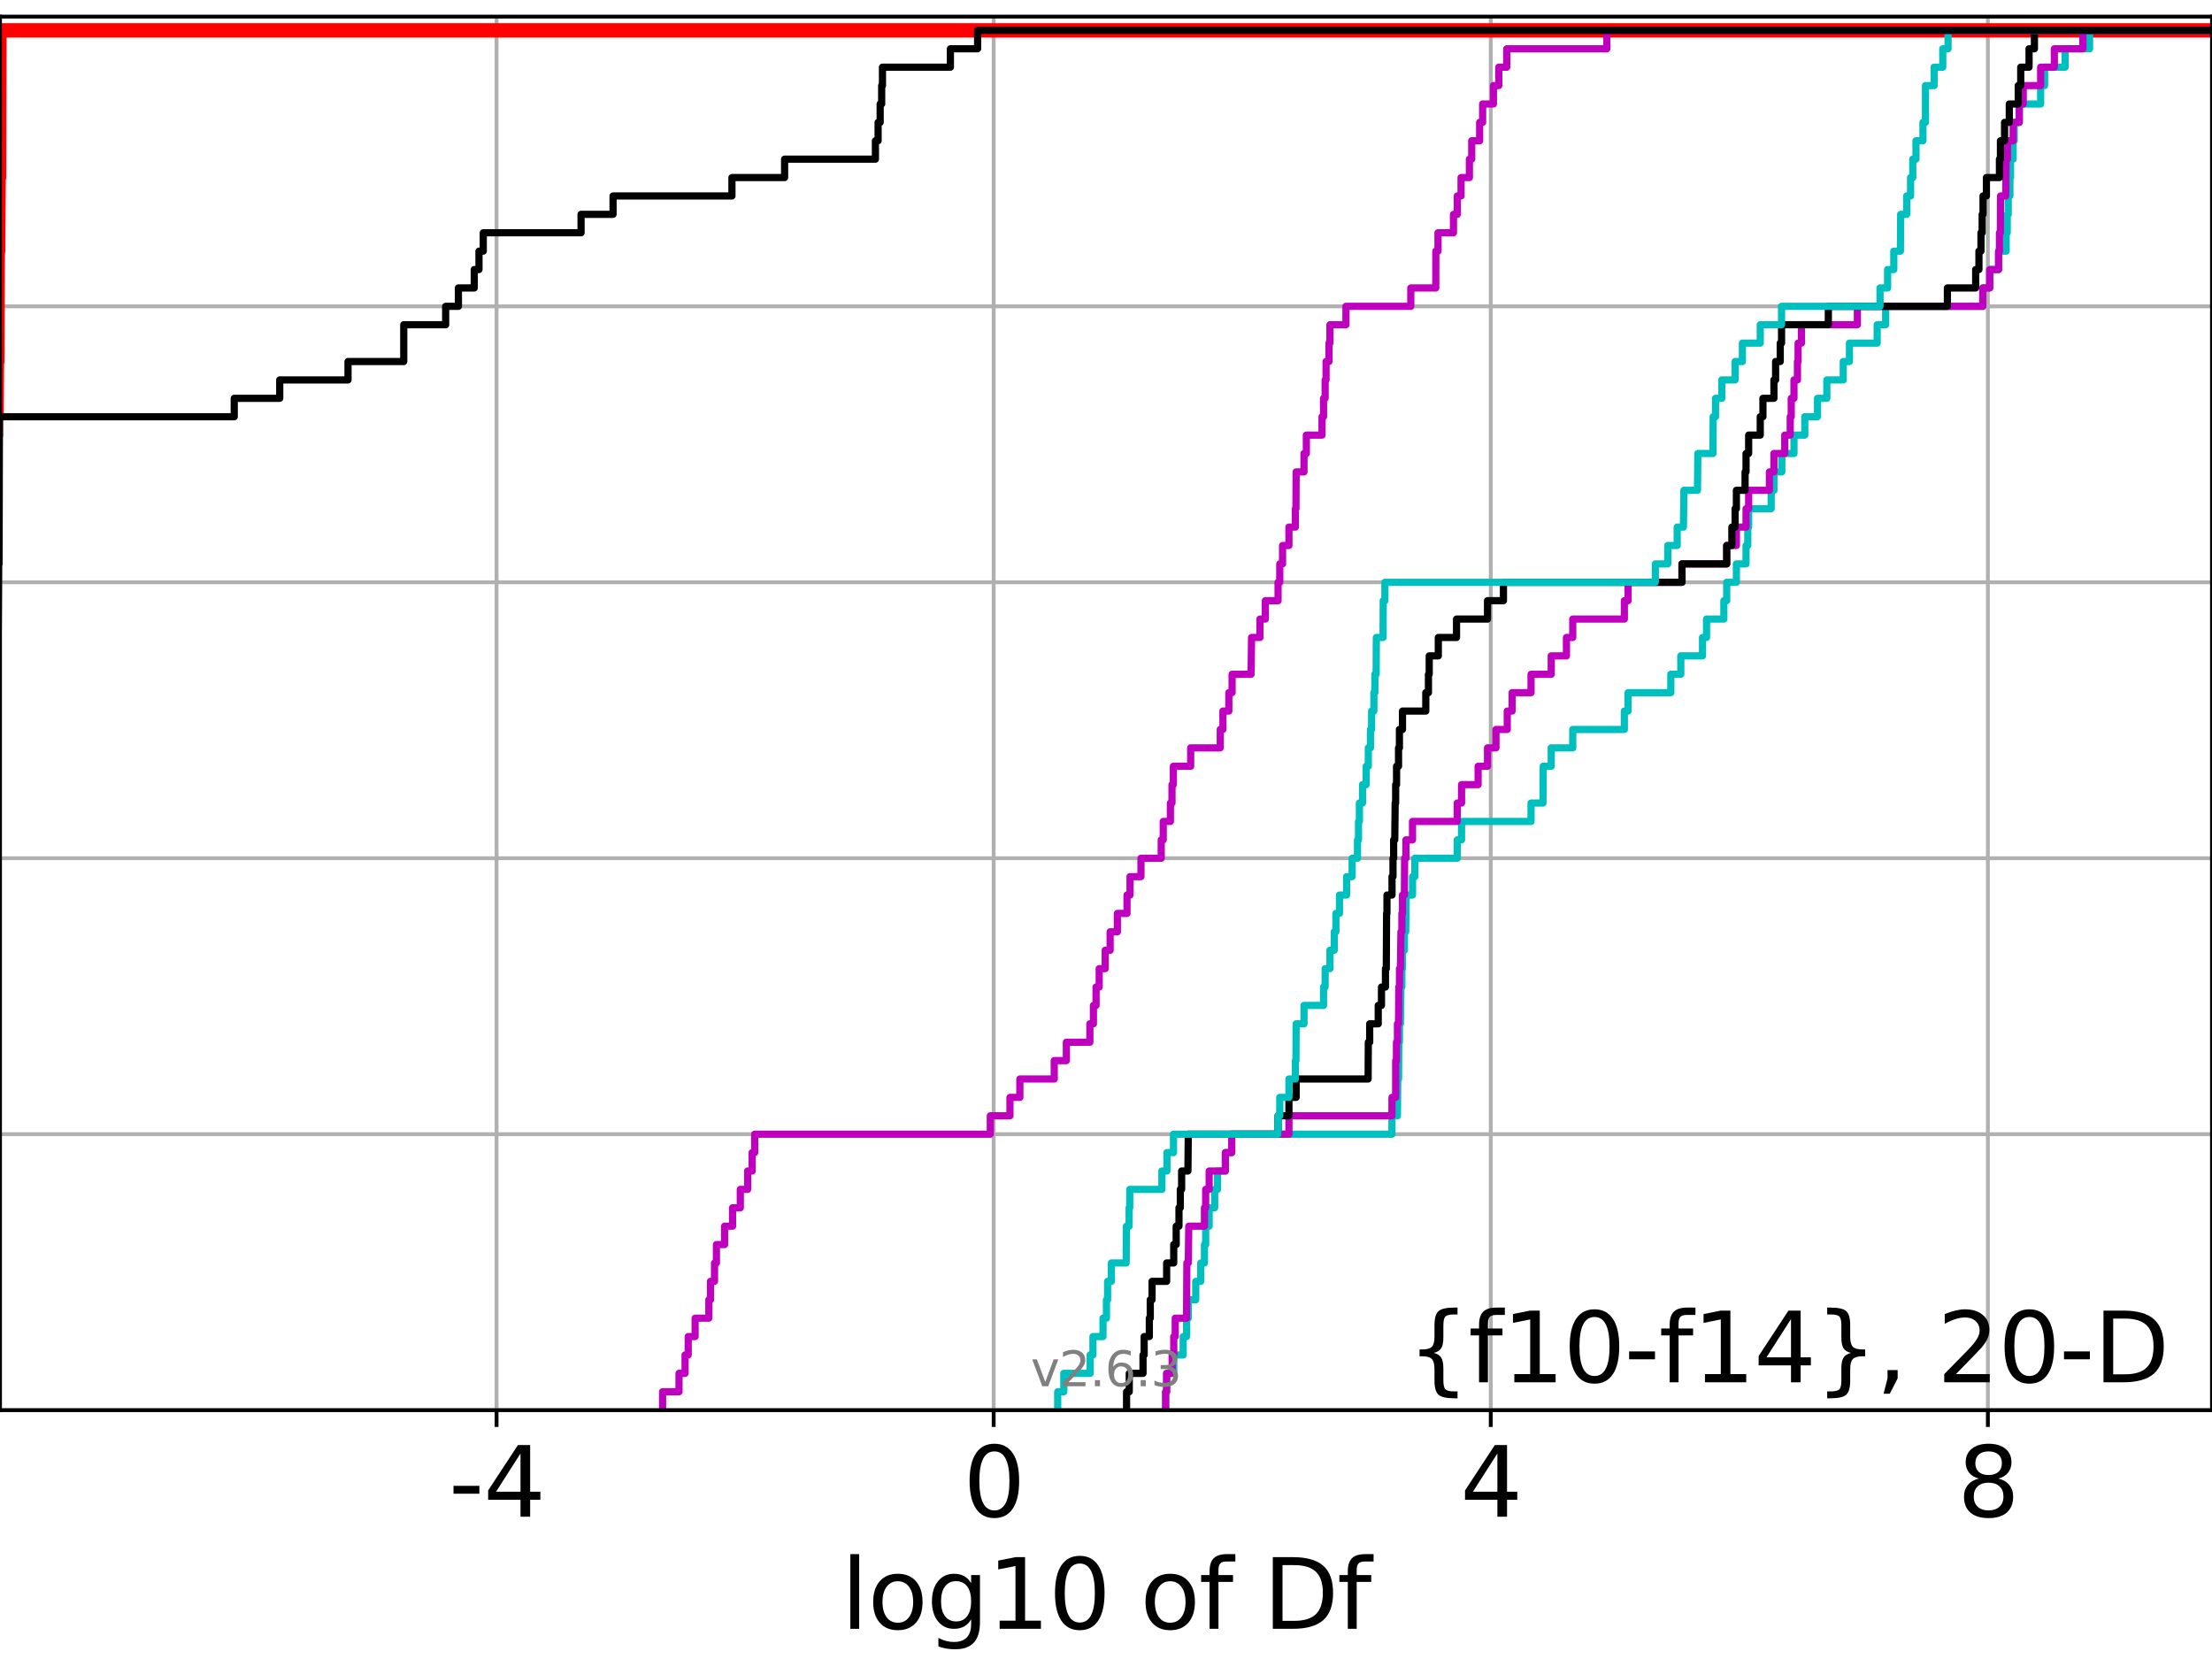 <?xml version="1.0" encoding="utf-8" standalone="no"?>
<!DOCTYPE svg PUBLIC "-//W3C//DTD SVG 1.1//EN"
  "http://www.w3.org/Graphics/SVG/1.1/DTD/svg11.dtd">
<svg xmlns:xlink="http://www.w3.org/1999/xlink" width="460.8pt" height="345.6pt" viewBox="0 0 460.8 345.6" xmlns="http://www.w3.org/2000/svg" version="1.1">
 <defs>
  <style type="text/css">*{stroke-linejoin: round; stroke-linecap: butt}</style>
 </defs>
 <g id="figure_1">
  <g id="patch_1">
   <path d="M 0 345.6 
L 460.8 345.6 
L 460.8 0 
L 0 0 
z
" style="fill: #ffffff"/>
  </g>
  <g id="axes_1">
   <g id="patch_2">
    <path d="M 0 293.76 
L 460.8 293.76 
L 460.8 3.456 
L 0 3.456 
z
" style="fill: #ffffff"/>
   </g>
   <g id="matplotlib.axis_1">
    <g id="xtick_1">
     <g id="line2d_1">
      <path d="M 103.444 293.76 
L 103.444 3.456 
" clip-path="url(#p65d591a3c6)" style="fill: none; stroke: #b0b0b0; stroke-width: 0.8; stroke-linecap: square"/>
     </g>
     <g id="line2d_2">
      <defs>
       <path id="ma66d1a9ad0" d="M 0 0 
L 0 3.5 
" style="stroke: #000000; stroke-width: 0.8"/>
      </defs>
      <g>
       <use xlink:href="#ma66d1a9ad0" x="103.444" y="293.76" style="stroke: #000000; stroke-width: 0.8"/>
      </g>
     </g>
     <g id="text_1">
      <!-- -4 -->
      <g transform="translate(93.473 315.957)scale(0.2 -0.2)">
       <defs>
        <path id="DejaVuSans-2d" d="M 313 2009 
L 1997 2009 
L 1997 1497 
L 313 1497 
L 313 2009 
z
" transform="scale(0.016)"/>
        <path id="DejaVuSans-34" d="M 2419 4116 
L 825 1625 
L 2419 1625 
L 2419 4116 
z
M 2253 4666 
L 3047 4666 
L 3047 1625 
L 3713 1625 
L 3713 1100 
L 3047 1100 
L 3047 0 
L 2419 0 
L 2419 1100 
L 313 1100 
L 313 1709 
L 2253 4666 
z
" transform="scale(0.016)"/>
       </defs>
       <use xlink:href="#DejaVuSans-2d"/>
       <use xlink:href="#DejaVuSans-34" x="36.084"/>
      </g>
     </g>
    </g>
    <g id="xtick_2">
     <g id="line2d_3">
      <path d="M 206.999 293.76 
L 206.999 3.456 
" clip-path="url(#p65d591a3c6)" style="fill: none; stroke: #b0b0b0; stroke-width: 0.8; stroke-linecap: square"/>
     </g>
     <g id="line2d_4">
      <g>
       <use xlink:href="#ma66d1a9ad0" x="206.999" y="293.76" style="stroke: #000000; stroke-width: 0.8"/>
      </g>
     </g>
     <g id="text_2">
      <!-- 0 -->
      <g transform="translate(200.637 315.957)scale(0.2 -0.2)">
       <defs>
        <path id="DejaVuSans-30" d="M 2034 4250 
Q 1547 4250 1301 3770 
Q 1056 3291 1056 2328 
Q 1056 1369 1301 889 
Q 1547 409 2034 409 
Q 2525 409 2770 889 
Q 3016 1369 3016 2328 
Q 3016 3291 2770 3770 
Q 2525 4250 2034 4250 
z
M 2034 4750 
Q 2819 4750 3233 4129 
Q 3647 3509 3647 2328 
Q 3647 1150 3233 529 
Q 2819 -91 2034 -91 
Q 1250 -91 836 529 
Q 422 1150 422 2328 
Q 422 3509 836 4129 
Q 1250 4750 2034 4750 
z
" transform="scale(0.016)"/>
       </defs>
       <use xlink:href="#DejaVuSans-30"/>
      </g>
     </g>
    </g>
    <g id="xtick_3">
     <g id="line2d_5">
      <path d="M 310.555 293.76 
L 310.555 3.456 
" clip-path="url(#p65d591a3c6)" style="fill: none; stroke: #b0b0b0; stroke-width: 0.8; stroke-linecap: square"/>
     </g>
     <g id="line2d_6">
      <g>
       <use xlink:href="#ma66d1a9ad0" x="310.555" y="293.76" style="stroke: #000000; stroke-width: 0.8"/>
      </g>
     </g>
     <g id="text_3">
      <!-- 4 -->
      <g transform="translate(304.193 315.957)scale(0.2 -0.2)">
       <use xlink:href="#DejaVuSans-34"/>
      </g>
     </g>
    </g>
    <g id="xtick_4">
     <g id="line2d_7">
      <path d="M 414.111 293.76 
L 414.111 3.456 
" clip-path="url(#p65d591a3c6)" style="fill: none; stroke: #b0b0b0; stroke-width: 0.8; stroke-linecap: square"/>
     </g>
     <g id="line2d_8">
      <g>
       <use xlink:href="#ma66d1a9ad0" x="414.111" y="293.76" style="stroke: #000000; stroke-width: 0.8"/>
      </g>
     </g>
     <g id="text_4">
      <!-- 8 -->
      <g transform="translate(407.748 315.957)scale(0.2 -0.2)">
       <defs>
        <path id="DejaVuSans-38" d="M 2034 2216 
Q 1584 2216 1326 1975 
Q 1069 1734 1069 1313 
Q 1069 891 1326 650 
Q 1584 409 2034 409 
Q 2484 409 2743 651 
Q 3003 894 3003 1313 
Q 3003 1734 2745 1975 
Q 2488 2216 2034 2216 
z
M 1403 2484 
Q 997 2584 770 2862 
Q 544 3141 544 3541 
Q 544 4100 942 4425 
Q 1341 4750 2034 4750 
Q 2731 4750 3128 4425 
Q 3525 4100 3525 3541 
Q 3525 3141 3298 2862 
Q 3072 2584 2669 2484 
Q 3125 2378 3379 2068 
Q 3634 1759 3634 1313 
Q 3634 634 3220 271 
Q 2806 -91 2034 -91 
Q 1263 -91 848 271 
Q 434 634 434 1313 
Q 434 1759 690 2068 
Q 947 2378 1403 2484 
z
M 1172 3481 
Q 1172 3119 1398 2916 
Q 1625 2713 2034 2713 
Q 2441 2713 2670 2916 
Q 2900 3119 2900 3481 
Q 2900 3844 2670 4047 
Q 2441 4250 2034 4250 
Q 1625 4250 1398 4047 
Q 1172 3844 1172 3481 
z
" transform="scale(0.016)"/>
       </defs>
       <use xlink:href="#DejaVuSans-38"/>
      </g>
     </g>
    </g>
    <g id="text_5">
     <!-- log10 of Df -->
     <g transform="translate(175.214 339.313)scale(0.2 -0.2)">
      <defs>
       <path id="DejaVuSans-6c" d="M 603 4863 
L 1178 4863 
L 1178 0 
L 603 0 
L 603 4863 
z
" transform="scale(0.016)"/>
       <path id="DejaVuSans-6f" d="M 1959 3097 
Q 1497 3097 1228 2736 
Q 959 2375 959 1747 
Q 959 1119 1226 758 
Q 1494 397 1959 397 
Q 2419 397 2687 759 
Q 2956 1122 2956 1747 
Q 2956 2369 2687 2733 
Q 2419 3097 1959 3097 
z
M 1959 3584 
Q 2709 3584 3137 3096 
Q 3566 2609 3566 1747 
Q 3566 888 3137 398 
Q 2709 -91 1959 -91 
Q 1206 -91 779 398 
Q 353 888 353 1747 
Q 353 2609 779 3096 
Q 1206 3584 1959 3584 
z
" transform="scale(0.016)"/>
       <path id="DejaVuSans-67" d="M 2906 1791 
Q 2906 2416 2648 2759 
Q 2391 3103 1925 3103 
Q 1463 3103 1205 2759 
Q 947 2416 947 1791 
Q 947 1169 1205 825 
Q 1463 481 1925 481 
Q 2391 481 2648 825 
Q 2906 1169 2906 1791 
z
M 3481 434 
Q 3481 -459 3084 -895 
Q 2688 -1331 1869 -1331 
Q 1566 -1331 1297 -1286 
Q 1028 -1241 775 -1147 
L 775 -588 
Q 1028 -725 1275 -790 
Q 1522 -856 1778 -856 
Q 2344 -856 2625 -561 
Q 2906 -266 2906 331 
L 2906 616 
Q 2728 306 2450 153 
Q 2172 0 1784 0 
Q 1141 0 747 490 
Q 353 981 353 1791 
Q 353 2603 747 3093 
Q 1141 3584 1784 3584 
Q 2172 3584 2450 3431 
Q 2728 3278 2906 2969 
L 2906 3500 
L 3481 3500 
L 3481 434 
z
" transform="scale(0.016)"/>
       <path id="DejaVuSans-31" d="M 794 531 
L 1825 531 
L 1825 4091 
L 703 3866 
L 703 4441 
L 1819 4666 
L 2450 4666 
L 2450 531 
L 3481 531 
L 3481 0 
L 794 0 
L 794 531 
z
" transform="scale(0.016)"/>
       <path id="DejaVuSans-20" transform="scale(0.016)"/>
       <path id="DejaVuSans-66" d="M 2375 4863 
L 2375 4384 
L 1825 4384 
Q 1516 4384 1395 4259 
Q 1275 4134 1275 3809 
L 1275 3500 
L 2222 3500 
L 2222 3053 
L 1275 3053 
L 1275 0 
L 697 0 
L 697 3053 
L 147 3053 
L 147 3500 
L 697 3500 
L 697 3744 
Q 697 4328 969 4595 
Q 1241 4863 1831 4863 
L 2375 4863 
z
" transform="scale(0.016)"/>
       <path id="DejaVuSans-44" d="M 1259 4147 
L 1259 519 
L 2022 519 
Q 2988 519 3436 956 
Q 3884 1394 3884 2338 
Q 3884 3275 3436 3711 
Q 2988 4147 2022 4147 
L 1259 4147 
z
M 628 4666 
L 1925 4666 
Q 3281 4666 3915 4102 
Q 4550 3538 4550 2338 
Q 4550 1131 3912 565 
Q 3275 0 1925 0 
L 628 0 
L 628 4666 
z
" transform="scale(0.016)"/>
      </defs>
      <use xlink:href="#DejaVuSans-6c"/>
      <use xlink:href="#DejaVuSans-6f" x="27.783"/>
      <use xlink:href="#DejaVuSans-67" x="88.965"/>
      <use xlink:href="#DejaVuSans-31" x="152.441"/>
      <use xlink:href="#DejaVuSans-30" x="216.064"/>
      <use xlink:href="#DejaVuSans-20" x="279.688"/>
      <use xlink:href="#DejaVuSans-6f" x="311.475"/>
      <use xlink:href="#DejaVuSans-66" x="372.656"/>
      <use xlink:href="#DejaVuSans-20" x="407.861"/>
      <use xlink:href="#DejaVuSans-44" x="439.648"/>
      <use xlink:href="#DejaVuSans-66" x="516.65"/>
     </g>
    </g>
   </g>
   <g id="matplotlib.axis_2">
    <g id="ytick_1">
     <g id="line2d_9">
      <path d="M 0 293.76 
L 460.8 293.76 
" clip-path="url(#p65d591a3c6)" style="fill: none; stroke: #b0b0b0; stroke-width: 0.8; stroke-linecap: square"/>
     </g>
     <g id="line2d_10">
      <defs>
       <path id="mbe52bddb3d" d="M 0 0 
L -3.5 0 
" style="stroke: #000000; stroke-width: 0.8"/>
      </defs>
      <g>
       <use xlink:href="#mbe52bddb3d" x="0" y="293.76" style="stroke: #000000; stroke-width: 0.8"/>
      </g>
     </g>
    </g>
    <g id="ytick_2">
     <g id="line2d_11">
      <path d="M 0 236.274 
L 460.8 236.274 
" clip-path="url(#p65d591a3c6)" style="fill: none; stroke: #b0b0b0; stroke-width: 0.8; stroke-linecap: square"/>
     </g>
     <g id="line2d_12">
      <g>
       <use xlink:href="#mbe52bddb3d" x="0" y="236.274" style="stroke: #000000; stroke-width: 0.8"/>
      </g>
     </g>
    </g>
    <g id="ytick_3">
     <g id="line2d_13">
      <path d="M 0 178.788 
L 460.8 178.788 
" clip-path="url(#p65d591a3c6)" style="fill: none; stroke: #b0b0b0; stroke-width: 0.8; stroke-linecap: square"/>
     </g>
     <g id="line2d_14">
      <g>
       <use xlink:href="#mbe52bddb3d" x="0" y="178.788" style="stroke: #000000; stroke-width: 0.8"/>
      </g>
     </g>
    </g>
    <g id="ytick_4">
     <g id="line2d_15">
      <path d="M 0 121.302 
L 460.8 121.302 
" clip-path="url(#p65d591a3c6)" style="fill: none; stroke: #b0b0b0; stroke-width: 0.8; stroke-linecap: square"/>
     </g>
     <g id="line2d_16">
      <g>
       <use xlink:href="#mbe52bddb3d" x="0" y="121.302" style="stroke: #000000; stroke-width: 0.8"/>
      </g>
     </g>
    </g>
    <g id="ytick_5">
     <g id="line2d_17">
      <path d="M 0 63.816 
L 460.8 63.816 
" clip-path="url(#p65d591a3c6)" style="fill: none; stroke: #b0b0b0; stroke-width: 0.8; stroke-linecap: square"/>
     </g>
     <g id="line2d_18">
      <g>
       <use xlink:href="#mbe52bddb3d" x="0" y="63.816" style="stroke: #000000; stroke-width: 0.8"/>
      </g>
     </g>
    </g>
    <g id="ytick_6">
     <g id="line2d_19">
      <path d="M 0 6.33 
L 460.8 6.33 
" clip-path="url(#p65d591a3c6)" style="fill: none; stroke: #b0b0b0; stroke-width: 0.8; stroke-linecap: square"/>
     </g>
     <g id="line2d_20">
      <g>
       <use xlink:href="#mbe52bddb3d" x="0" y="6.33" style="stroke: #000000; stroke-width: 0.8"/>
      </g>
     </g>
    </g>
   </g>
   <g id="line2d_21">
    <path d="M -1 94.475 
L -0.983 94.475 
L -0.983 90.643 
L -0.855 90.643 
L -0.855 86.811 
L -0.717 86.811 
L -0.649 75.313 
L -0.556 75.313 
L -0.465 52.319 
L -0.384 52.319 
L -0.29 36.989 
L -0.197 36.989 
L -0.124 6.33 
L -0.124 6.33 
L 460.8 6.33 
L 460.8 6.33 
" clip-path="url(#p65d591a3c6)" style="fill: none; stroke: #ff0000; stroke-width: 3; stroke-linecap: square"/>
   </g>
   <g id="line2d_22">
    <path d="M 242.829 293.76 
L 242.829 289.928 
L 243.034 289.928 
L 243.034 286.095 
L 244.514 286.095 
L 244.514 282.263 
L 246.478 282.263 
L 246.478 278.43 
L 247.193 278.43 
L 247.193 274.598 
L 247.539 274.598 
L 247.539 270.766 
L 249.098 270.766 
L 249.098 266.933 
L 250.136 266.933 
L 250.136 263.101 
L 250.909 263.101 
L 250.909 259.268 
L 251.163 259.268 
L 251.163 255.436 
L 251.889 255.436 
L 251.889 251.604 
L 253.038 251.604 
L 253.038 247.771 
L 253.625 247.771 
L 253.625 243.939 
L 255.267 243.939 
L 255.267 240.106 
L 256.591 240.106 
L 256.591 236.274 
L 289.969 236.274 
L 289.969 232.442 
L 291.111 232.442 
L 291.18 224.777 
L 291.341 224.777 
L 291.396 217.112 
L 291.537 217.112 
L 291.537 213.28 
L 291.738 213.28 
L 291.84 205.615 
L 292.037 205.615 
L 292.037 201.782 
L 292.165 201.782 
L 292.165 197.95 
L 292.564 197.95 
L 292.564 194.118 
L 292.836 194.118 
L 292.931 186.453 
L 294.258 186.453 
L 294.258 182.621 
L 294.74 182.621 
L 294.74 178.788 
L 303.565 178.788 
L 303.565 174.956 
L 304.467 174.956 
L 304.467 171.123 
L 318.946 171.123 
L 318.946 167.291 
L 321.429 167.291 
L 321.485 159.626 
L 323.148 159.626 
L 323.148 155.794 
L 327.633 155.794 
L 327.633 151.961 
L 338.383 151.961 
L 338.383 148.129 
L 339.16 148.129 
L 339.16 144.297 
L 348.067 144.297 
L 348.067 140.464 
L 350.143 140.464 
L 350.143 136.632 
L 354.663 136.632 
L 354.663 132.799 
L 355.503 132.799 
L 355.503 128.967 
L 359.108 128.967 
L 359.108 125.135 
L 359.707 125.135 
L 359.707 121.302 
L 361.722 121.302 
L 361.722 117.47 
L 363.732 117.47 
L 363.732 113.637 
L 364.097 113.637 
L 364.097 109.805 
L 364.275 109.805 
L 364.275 105.973 
L 368.967 105.973 
L 368.967 102.14 
L 369.542 102.14 
L 369.542 98.308 
L 371.189 98.308 
L 371.189 94.475 
L 373.717 94.475 
L 373.717 90.643 
L 375.97 90.643 
L 375.97 86.811 
L 378.62 86.811 
L 378.62 82.978 
L 380.565 82.978 
L 380.565 79.146 
L 383.982 79.146 
L 383.982 75.313 
L 385.274 75.313 
L 385.274 71.481 
L 391.049 71.481 
L 391.049 67.649 
L 392.819 67.649 
L 392.819 63.816 
L 413.054 63.816 
L 413.054 59.984 
L 414.498 59.984 
L 414.498 56.151 
L 416.346 56.151 
L 416.346 52.319 
L 417.919 52.319 
L 417.919 48.487 
L 418.146 48.487 
L 418.146 44.654 
L 418.347 44.654 
L 418.347 40.822 
L 418.697 40.822 
L 418.697 36.989 
L 418.837 36.989 
L 418.837 33.157 
L 419.369 33.157 
L 419.369 29.325 
L 419.598 29.325 
L 419.598 25.492 
L 420.657 25.492 
L 420.657 21.66 
L 425.106 21.66 
L 425.106 17.827 
L 425.922 17.827 
L 425.922 13.995 
L 430.192 13.995 
L 430.192 10.163 
L 435.294 10.163 
L 435.294 6.33 
L 435.294 6.33 
L 460.8 6.33 
L 460.8 6.33 
" clip-path="url(#p65d591a3c6)" style="fill: none; stroke: #00bfbf; stroke-width: 1.5; stroke-linecap: square"/>
   </g>
   <g id="line2d_23">
    <path d="M 242.829 293.76 
L 242.829 289.928 
L 243.034 289.928 
L 243.034 286.095 
L 244.179 286.095 
L 244.179 282.263 
L 244.514 282.263 
L 244.514 278.43 
L 244.822 278.43 
L 244.822 274.598 
L 247.172 274.598 
L 247.246 263.101 
L 247.539 263.101 
L 247.645 255.436 
L 250.909 255.436 
L 250.909 251.604 
L 251.163 251.604 
L 251.163 247.771 
L 251.889 247.771 
L 251.889 243.939 
L 255.267 243.939 
L 255.267 240.106 
L 256.591 240.106 
L 256.591 236.274 
L 268.509 236.274 
L 268.509 232.442 
L 289.969 232.442 
L 289.969 228.609 
L 290.74 228.609 
L 290.748 220.944 
L 290.907 220.944 
L 290.907 217.112 
L 291.111 217.112 
L 291.111 213.28 
L 291.341 213.28 
L 291.396 205.615 
L 291.537 205.615 
L 291.537 201.782 
L 291.738 201.782 
L 291.84 194.118 
L 292.037 194.118 
L 292.037 190.285 
L 292.165 190.285 
L 292.165 186.453 
L 292.564 186.453 
L 292.605 178.788 
L 292.88 178.788 
L 292.88 174.956 
L 294.253 174.956 
L 294.253 171.123 
L 303.565 171.123 
L 303.565 167.291 
L 304.467 167.291 
L 304.467 163.459 
L 307.918 163.459 
L 307.918 159.626 
L 309.877 159.626 
L 309.877 155.794 
L 311.639 155.794 
L 311.639 151.961 
L 313.987 151.961 
L 313.987 148.129 
L 315.003 148.129 
L 315.003 144.297 
L 318.946 144.297 
L 318.946 140.464 
L 323.148 140.464 
L 323.148 136.632 
L 326.32 136.632 
L 326.32 132.799 
L 327.633 132.799 
L 327.633 128.967 
L 338.383 128.967 
L 338.383 125.135 
L 339.16 125.135 
L 339.16 121.302 
L 350.388 121.302 
L 350.388 117.47 
L 359.707 117.47 
L 359.707 113.637 
L 361.722 113.637 
L 361.722 109.805 
L 363.732 109.805 
L 363.732 105.973 
L 364.275 105.973 
L 364.275 102.14 
L 368.598 102.14 
L 368.598 98.308 
L 369.542 98.308 
L 369.542 94.475 
L 371.796 94.475 
L 371.796 90.643 
L 372.935 90.643 
L 372.935 86.811 
L 373.148 86.811 
L 373.148 82.978 
L 373.717 82.978 
L 373.717 79.146 
L 374.442 79.146 
L 374.442 75.313 
L 374.574 75.313 
L 374.574 71.481 
L 375.274 71.481 
L 375.274 67.649 
L 386.922 67.649 
L 386.922 63.816 
L 413.054 63.816 
L 413.054 59.984 
L 414.498 59.984 
L 414.498 56.151 
L 416.346 56.151 
L 416.346 52.319 
L 416.521 52.319 
L 416.521 48.487 
L 416.716 48.487 
L 416.748 40.822 
L 417.829 40.822 
L 417.908 33.157 
L 418.194 33.157 
L 418.194 29.325 
L 419.369 29.325 
L 419.369 25.492 
L 420.657 25.492 
L 420.657 21.66 
L 421.477 21.66 
L 421.477 17.827 
L 425.106 17.827 
L 425.106 13.995 
L 427.958 13.995 
L 427.958 10.163 
L 433.901 10.163 
L 433.901 6.33 
L 433.901 6.33 
L 460.8 6.33 
L 460.8 6.33 
" clip-path="url(#p65d591a3c6)" style="fill: none; stroke: #bf00bf; stroke-width: 1.5; stroke-linecap: square"/>
   </g>
   <g id="line2d_24">
    <path d="M 234.683 293.76 
L 234.683 289.928 
L 235.243 289.928 
L 235.243 286.095 
L 238.113 286.095 
L 238.113 282.263 
L 238.349 282.263 
L 238.349 278.43 
L 239.426 278.43 
L 239.426 274.598 
L 239.621 274.598 
L 239.621 270.766 
L 239.995 270.766 
L 239.995 266.933 
L 243.034 266.933 
L 243.034 263.101 
L 244.506 263.101 
L 244.506 259.268 
L 245.023 259.268 
L 245.023 255.436 
L 245.602 255.436 
L 245.602 251.604 
L 245.88 251.604 
L 245.88 247.771 
L 246.154 247.771 
L 246.154 243.939 
L 247.467 243.939 
L 247.539 236.274 
L 266.244 236.274 
L 266.244 232.442 
L 268.509 232.442 
L 268.509 228.609 
L 270.008 228.609 
L 270.008 224.777 
L 285 224.777 
L 285.047 217.112 
L 285.331 217.112 
L 285.331 213.28 
L 287.112 213.28 
L 287.112 209.447 
L 287.786 209.447 
L 287.786 205.615 
L 288.614 205.615 
L 288.614 201.782 
L 288.791 201.782 
L 288.854 190.285 
L 288.931 190.285 
L 288.931 186.453 
L 289.983 186.453 
L 289.983 182.621 
L 290.189 182.621 
L 290.189 178.788 
L 290.321 178.788 
L 290.321 174.956 
L 290.553 174.956 
L 290.639 167.291 
L 290.74 167.291 
L 290.74 163.459 
L 290.929 163.459 
L 290.929 159.626 
L 291.341 159.626 
L 291.341 155.794 
L 291.526 155.794 
L 291.526 151.961 
L 292.165 151.961 
L 292.165 148.129 
L 297.018 148.129 
L 297.018 144.297 
L 297.571 144.297 
L 297.571 140.464 
L 297.734 140.464 
L 297.734 136.632 
L 299.629 136.632 
L 299.629 132.799 
L 303.42 132.799 
L 303.42 128.967 
L 309.877 128.967 
L 309.877 125.135 
L 313.195 125.135 
L 313.195 121.302 
L 350.388 121.302 
L 350.388 117.47 
L 359.707 117.47 
L 359.707 113.637 
L 360.78 113.637 
L 360.78 109.805 
L 361.459 109.805 
L 361.459 105.973 
L 361.722 105.973 
L 361.722 102.14 
L 363.531 102.14 
L 363.531 98.308 
L 363.732 98.308 
L 363.732 94.475 
L 364.275 94.475 
L 364.275 90.643 
L 366.692 90.643 
L 366.692 86.811 
L 367.254 86.811 
L 367.254 82.978 
L 369.542 82.978 
L 369.542 79.146 
L 369.892 79.146 
L 369.892 75.313 
L 370.856 75.313 
L 370.856 71.481 
L 371.131 71.481 
L 371.131 67.649 
L 380.878 67.649 
L 380.878 63.816 
L 405.677 63.816 
L 405.677 59.984 
L 411.571 59.984 
L 411.571 56.151 
L 412.249 56.151 
L 412.249 52.319 
L 412.672 52.319 
L 412.672 48.487 
L 412.922 48.487 
L 412.922 44.654 
L 413.106 44.654 
L 413.106 40.822 
L 413.806 40.822 
L 413.806 36.989 
L 416.521 36.989 
L 416.521 33.157 
L 416.729 33.157 
L 416.729 29.325 
L 417.589 29.325 
L 417.589 25.492 
L 418.57 25.492 
L 418.57 21.66 
L 420.437 21.66 
L 420.437 17.827 
L 420.955 17.827 
L 420.955 13.995 
L 422.69 13.995 
L 422.69 10.163 
L 423.807 10.163 
L 423.807 6.33 
L 423.807 6.33 
L 460.8 6.33 
L 460.8 6.33 
" clip-path="url(#p65d591a3c6)" style="fill: none; stroke: #000000; stroke-width: 1.5; stroke-linecap: square"/>
   </g>
   <g id="line2d_25">
    <path d="M 220.337 293.76 
L 220.337 289.928 
L 221.612 289.928 
L 221.612 286.095 
L 227.1 286.095 
L 227.1 282.263 
L 227.681 282.263 
L 227.681 278.43 
L 229.775 278.43 
L 229.775 274.598 
L 230.496 274.598 
L 230.496 270.766 
L 230.734 270.766 
L 230.734 266.933 
L 231.521 266.933 
L 231.521 263.101 
L 234.601 263.101 
L 234.651 255.436 
L 235.215 255.436 
L 235.215 251.604 
L 235.344 251.604 
L 235.344 247.771 
L 242.044 247.771 
L 242.044 243.939 
L 243.094 243.939 
L 243.094 240.106 
L 244.464 240.106 
L 244.464 236.274 
L 266.244 236.274 
L 266.244 232.442 
L 266.601 232.442 
L 266.601 228.609 
L 268.509 228.609 
L 268.509 224.777 
L 269.847 224.777 
L 269.847 220.944 
L 269.973 220.944 
L 270.008 213.28 
L 271.647 213.28 
L 271.647 209.447 
L 275.717 209.447 
L 275.717 205.615 
L 276.051 205.615 
L 276.051 201.782 
L 277.05 201.782 
L 277.05 197.95 
L 277.947 197.95 
L 277.947 194.118 
L 278.297 194.118 
L 278.297 190.285 
L 279.038 190.285 
L 279.038 186.453 
L 280.519 186.453 
L 280.519 182.621 
L 281.676 182.621 
L 281.676 178.788 
L 282.79 178.788 
L 282.79 174.956 
L 283 174.956 
L 283 171.123 
L 283.19 171.123 
L 283.19 167.291 
L 283.84 167.291 
L 283.84 163.459 
L 284.603 163.459 
L 284.603 159.626 
L 285.047 159.626 
L 285.047 155.794 
L 285.495 155.794 
L 285.495 151.961 
L 285.73 151.961 
L 285.73 148.129 
L 286.208 148.129 
L 286.208 144.297 
L 286.413 144.297 
L 286.413 140.464 
L 286.677 140.464 
L 286.72 132.799 
L 288.118 132.799 
L 288.153 125.135 
L 288.5 125.135 
L 288.5 121.302 
L 344.837 121.302 
L 344.837 117.47 
L 347.429 117.47 
L 347.429 113.637 
L 349.392 113.637 
L 349.392 109.805 
L 350.682 109.805 
L 350.792 102.14 
L 353.616 102.14 
L 353.694 94.475 
L 356.843 94.475 
L 356.886 86.811 
L 357.371 86.811 
L 357.371 82.978 
L 358.682 82.978 
L 358.682 79.146 
L 361.459 79.146 
L 361.459 75.313 
L 362.969 75.313 
L 362.969 71.481 
L 366.692 71.481 
L 366.692 67.649 
L 371.131 67.649 
L 371.131 63.816 
L 391.645 63.816 
L 391.645 59.984 
L 393.221 59.984 
L 393.221 56.151 
L 394.511 56.151 
L 394.511 52.319 
L 395.893 52.319 
L 395.941 44.654 
L 397.202 44.654 
L 397.202 40.822 
L 398.009 40.822 
L 398.009 36.989 
L 398.466 36.989 
L 398.466 33.157 
L 399.132 33.157 
L 399.132 29.325 
L 400.587 29.325 
L 400.587 25.492 
L 401.11 25.492 
L 401.112 17.827 
L 402.918 17.827 
L 402.918 13.995 
L 404.713 13.995 
L 404.713 10.163 
L 405.813 10.163 
L 405.813 6.33 
L 405.813 6.33 
L 460.8 6.33 
L 460.8 6.33 
" clip-path="url(#p65d591a3c6)" style="fill: none; stroke: #00bfbf; stroke-width: 1.5; stroke-linecap: square"/>
   </g>
   <g id="line2d_26">
    <path d="M 138.031 293.76 
L 138.031 289.928 
L 141.451 289.928 
L 141.451 286.095 
L 142.713 286.095 
L 142.713 282.263 
L 143.365 282.263 
L 143.365 278.43 
L 144.806 278.43 
L 144.806 274.598 
L 147.665 274.598 
L 147.665 270.766 
L 148.01 270.766 
L 148.01 266.933 
L 148.847 266.933 
L 148.847 263.101 
L 149.244 263.101 
L 149.244 259.268 
L 150.944 259.268 
L 150.944 255.436 
L 152.608 255.436 
L 152.608 251.604 
L 154.218 251.604 
L 154.218 247.771 
L 155.753 247.771 
L 155.753 243.939 
L 156.687 243.939 
L 156.687 240.106 
L 157.216 240.106 
L 157.216 236.274 
L 206.298 236.274 
L 206.298 232.442 
L 210.391 232.442 
L 210.391 228.609 
L 212.455 228.609 
L 212.455 224.777 
L 219.617 224.777 
L 219.617 220.944 
L 222.143 220.944 
L 222.143 217.112 
L 227.039 217.112 
L 227.039 213.28 
L 227.779 213.28 
L 227.779 209.447 
L 228.329 209.447 
L 228.329 205.615 
L 228.982 205.615 
L 228.982 201.782 
L 230.235 201.782 
L 230.235 197.95 
L 231.26 197.95 
L 231.26 194.118 
L 232.769 194.118 
L 232.769 190.285 
L 234.776 190.285 
L 234.776 186.453 
L 235.403 186.453 
L 235.403 182.621 
L 237.684 182.621 
L 237.684 178.788 
L 241.905 178.788 
L 241.905 174.956 
L 242.322 174.956 
L 242.322 171.123 
L 243.814 171.123 
L 243.814 167.291 
L 244.149 167.291 
L 244.149 163.459 
L 244.43 163.459 
L 244.43 159.626 
L 248.038 159.626 
L 248.038 155.794 
L 254.2 155.794 
L 254.2 151.961 
L 254.753 151.961 
L 254.753 148.129 
L 255.991 148.129 
L 255.991 144.297 
L 256.669 144.297 
L 256.669 140.464 
L 260.625 140.464 
L 260.722 132.799 
L 262.471 132.799 
L 262.471 128.967 
L 263.589 128.967 
L 263.589 125.135 
L 266.244 125.135 
L 266.244 121.302 
L 266.601 121.302 
L 266.601 117.47 
L 267.18 117.47 
L 267.18 113.637 
L 268.509 113.637 
L 268.509 109.805 
L 269.847 109.805 
L 269.847 105.973 
L 269.973 105.973 
L 270.008 98.308 
L 271.647 98.308 
L 271.647 94.475 
L 272.137 94.475 
L 272.137 90.643 
L 275.399 90.643 
L 275.399 86.811 
L 275.717 86.811 
L 275.717 82.978 
L 276.051 82.978 
L 276.051 79.146 
L 276.244 79.146 
L 276.244 75.313 
L 276.852 75.313 
L 276.852 71.481 
L 277.05 71.481 
L 277.05 67.649 
L 280.383 67.649 
L 280.383 63.816 
L 293.895 63.816 
L 293.895 59.984 
L 299.098 59.984 
L 299.115 52.319 
L 299.558 52.319 
L 299.558 48.487 
L 302.785 48.487 
L 302.785 44.654 
L 303.58 44.654 
L 303.58 40.822 
L 304.366 40.822 
L 304.366 36.989 
L 306.102 36.989 
L 306.102 33.157 
L 306.586 33.157 
L 306.586 29.325 
L 308.238 29.325 
L 308.238 25.492 
L 308.857 25.492 
L 308.857 21.66 
L 311.111 21.66 
L 311.111 17.827 
L 312.227 17.827 
L 312.227 13.995 
L 313.883 13.995 
L 313.883 10.163 
L 334.73 10.163 
L 334.73 6.33 
L 334.73 6.33 
L 460.8 6.33 
L 460.8 6.33 
" clip-path="url(#p65d591a3c6)" style="fill: none; stroke: #bf00bf; stroke-width: 1.5; stroke-linecap: square"/>
   </g>
   <g id="line2d_27">
    <path d="M -1 167.291 
L -0.983 167.291 
L -0.983 163.459 
L -0.855 163.459 
L -0.855 159.626 
L -0.717 159.626 
L -0.649 151.961 
L -0.556 151.961 
L -0.465 132.799 
L -0.384 132.799 
L -0.29 117.47 
L -0.197 117.47 
L -0.124 86.811 
L 48.797 86.811 
L 48.797 82.978 
L 58.274 82.978 
L 58.274 79.146 
L 72.497 79.146 
L 72.497 75.313 
L 84.107 75.313 
L 84.111 67.649 
L 92.841 67.649 
L 92.841 63.816 
L 95.496 63.816 
L 95.496 59.984 
L 98.797 59.984 
L 98.797 56.151 
L 99.782 56.151 
L 99.782 52.319 
L 100.672 52.319 
L 100.672 48.487 
L 121.045 48.487 
L 121.045 44.654 
L 127.711 44.654 
L 127.711 40.822 
L 152.476 40.822 
L 152.476 36.989 
L 163.447 36.989 
L 163.447 33.157 
L 182.365 33.157 
L 182.365 29.325 
L 182.924 29.325 
L 182.924 25.492 
L 183.353 25.492 
L 183.353 21.66 
L 183.669 21.66 
L 183.669 17.827 
L 183.834 17.827 
L 183.834 13.995 
L 197.984 13.995 
L 197.984 10.163 
L 203.655 10.163 
L 203.655 6.33 
L 203.655 6.33 
L 460.8 6.33 
L 460.8 6.33 
" clip-path="url(#p65d591a3c6)" style="fill: none; stroke: #000000; stroke-width: 1.5; stroke-linecap: square"/>
   </g>
   <g id="patch_3">
    <path d="M 0 293.76 
L 0 3.456 
" style="fill: none; stroke: #000000; stroke-width: 0.8; stroke-linejoin: miter; stroke-linecap: square"/>
   </g>
   <g id="patch_4">
    <path d="M 460.8 293.76 
L 460.8 3.456 
" style="fill: none; stroke: #000000; stroke-width: 0.8; stroke-linejoin: miter; stroke-linecap: square"/>
   </g>
   <g id="patch_5">
    <path d="M 0 293.76 
L 460.8 293.76 
" style="fill: none; stroke: #000000; stroke-width: 0.8; stroke-linejoin: miter; stroke-linecap: square"/>
   </g>
   <g id="patch_6">
    <path d="M 0 3.456 
L 460.8 3.456 
" style="fill: none; stroke: #000000; stroke-width: 0.8; stroke-linejoin: miter; stroke-linecap: square"/>
   </g>
   <g id="text_6">
    <!-- {f10-f14}, 20-D -->
    <g transform="translate(293.159 287.954)scale(0.2 -0.2)">
     <defs>
      <path id="DejaVuSans-7b" d="M 3272 -594 
L 3272 -1044 
L 3078 -1044 
Q 2300 -1044 2036 -812 
Q 1772 -581 1772 109 
L 1772 856 
Q 1772 1328 1603 1509 
Q 1434 1691 991 1691 
L 800 1691 
L 800 2138 
L 991 2138 
Q 1438 2138 1605 2317 
Q 1772 2497 1772 2963 
L 1772 3713 
Q 1772 4403 2036 4633 
Q 2300 4863 3078 4863 
L 3272 4863 
L 3272 4416 
L 3059 4416 
Q 2619 4416 2484 4278 
Q 2350 4141 2350 3700 
L 2350 2925 
Q 2350 2434 2208 2212 
Q 2066 1991 1722 1913 
Q 2069 1828 2209 1606 
Q 2350 1384 2350 897 
L 2350 122 
Q 2350 -319 2484 -456 
Q 2619 -594 3059 -594 
L 3272 -594 
z
" transform="scale(0.016)"/>
      <path id="DejaVuSans-7d" d="M 800 -594 
L 1019 -594 
Q 1456 -594 1589 -459 
Q 1722 -325 1722 122 
L 1722 897 
Q 1722 1384 1862 1606 
Q 2003 1828 2350 1913 
Q 2003 1991 1862 2212 
Q 1722 2434 1722 2925 
L 1722 3700 
Q 1722 4144 1589 4280 
Q 1456 4416 1019 4416 
L 800 4416 
L 800 4863 
L 997 4863 
Q 1775 4863 2036 4633 
Q 2297 4403 2297 3713 
L 2297 2963 
Q 2297 2497 2465 2317 
Q 2634 2138 3078 2138 
L 3272 2138 
L 3272 1691 
L 3078 1691 
Q 2634 1691 2465 1509 
Q 2297 1328 2297 856 
L 2297 109 
Q 2297 -581 2036 -812 
Q 1775 -1044 997 -1044 
L 800 -1044 
L 800 -594 
z
" transform="scale(0.016)"/>
      <path id="DejaVuSans-2c" d="M 750 794 
L 1409 794 
L 1409 256 
L 897 -744 
L 494 -744 
L 750 256 
L 750 794 
z
" transform="scale(0.016)"/>
      <path id="DejaVuSans-32" d="M 1228 531 
L 3431 531 
L 3431 0 
L 469 0 
L 469 531 
Q 828 903 1448 1529 
Q 2069 2156 2228 2338 
Q 2531 2678 2651 2914 
Q 2772 3150 2772 3378 
Q 2772 3750 2511 3984 
Q 2250 4219 1831 4219 
Q 1534 4219 1204 4116 
Q 875 4013 500 3803 
L 500 4441 
Q 881 4594 1212 4672 
Q 1544 4750 1819 4750 
Q 2544 4750 2975 4387 
Q 3406 4025 3406 3419 
Q 3406 3131 3298 2873 
Q 3191 2616 2906 2266 
Q 2828 2175 2409 1742 
Q 1991 1309 1228 531 
z
" transform="scale(0.016)"/>
     </defs>
     <use xlink:href="#DejaVuSans-7b"/>
     <use xlink:href="#DejaVuSans-66" x="63.623"/>
     <use xlink:href="#DejaVuSans-31" x="98.828"/>
     <use xlink:href="#DejaVuSans-30" x="162.451"/>
     <use xlink:href="#DejaVuSans-2d" x="226.074"/>
     <use xlink:href="#DejaVuSans-66" x="262.158"/>
     <use xlink:href="#DejaVuSans-31" x="297.363"/>
     <use xlink:href="#DejaVuSans-34" x="360.986"/>
     <use xlink:href="#DejaVuSans-7d" x="424.609"/>
     <use xlink:href="#DejaVuSans-2c" x="488.232"/>
     <use xlink:href="#DejaVuSans-20" x="520.02"/>
     <use xlink:href="#DejaVuSans-32" x="551.807"/>
     <use xlink:href="#DejaVuSans-30" x="615.43"/>
     <use xlink:href="#DejaVuSans-2d" x="679.053"/>
     <use xlink:href="#DejaVuSans-44" x="715.137"/>
    </g>
   </g>
   <g id="text_7">
    <!-- v2.6.3 -->
    <g style="fill: #808080" transform="translate(214.719 288.777)scale(0.1 -0.1)">
     <defs>
      <path id="DejaVuSans-76" d="M 191 3500 
L 800 3500 
L 1894 563 
L 2988 3500 
L 3597 3500 
L 2284 0 
L 1503 0 
L 191 3500 
z
" transform="scale(0.016)"/>
      <path id="DejaVuSans-2e" d="M 684 794 
L 1344 794 
L 1344 0 
L 684 0 
L 684 794 
z
" transform="scale(0.016)"/>
      <path id="DejaVuSans-36" d="M 2113 2584 
Q 1688 2584 1439 2293 
Q 1191 2003 1191 1497 
Q 1191 994 1439 701 
Q 1688 409 2113 409 
Q 2538 409 2786 701 
Q 3034 994 3034 1497 
Q 3034 2003 2786 2293 
Q 2538 2584 2113 2584 
z
M 3366 4563 
L 3366 3988 
Q 3128 4100 2886 4159 
Q 2644 4219 2406 4219 
Q 1781 4219 1451 3797 
Q 1122 3375 1075 2522 
Q 1259 2794 1537 2939 
Q 1816 3084 2150 3084 
Q 2853 3084 3261 2657 
Q 3669 2231 3669 1497 
Q 3669 778 3244 343 
Q 2819 -91 2113 -91 
Q 1303 -91 875 529 
Q 447 1150 447 2328 
Q 447 3434 972 4092 
Q 1497 4750 2381 4750 
Q 2619 4750 2861 4703 
Q 3103 4656 3366 4563 
z
" transform="scale(0.016)"/>
      <path id="DejaVuSans-33" d="M 2597 2516 
Q 3050 2419 3304 2112 
Q 3559 1806 3559 1356 
Q 3559 666 3084 287 
Q 2609 -91 1734 -91 
Q 1441 -91 1130 -33 
Q 819 25 488 141 
L 488 750 
Q 750 597 1062 519 
Q 1375 441 1716 441 
Q 2309 441 2620 675 
Q 2931 909 2931 1356 
Q 2931 1769 2642 2001 
Q 2353 2234 1838 2234 
L 1294 2234 
L 1294 2753 
L 1863 2753 
Q 2328 2753 2575 2939 
Q 2822 3125 2822 3475 
Q 2822 3834 2567 4026 
Q 2313 4219 1838 4219 
Q 1578 4219 1281 4162 
Q 984 4106 628 3988 
L 628 4550 
Q 988 4650 1302 4700 
Q 1616 4750 1894 4750 
Q 2613 4750 3031 4423 
Q 3450 4097 3450 3541 
Q 3450 3153 3228 2886 
Q 3006 2619 2597 2516 
z
" transform="scale(0.016)"/>
     </defs>
     <use xlink:href="#DejaVuSans-76"/>
     <use xlink:href="#DejaVuSans-32" x="59.18"/>
     <use xlink:href="#DejaVuSans-2e" x="122.803"/>
     <use xlink:href="#DejaVuSans-36" x="154.59"/>
     <use xlink:href="#DejaVuSans-2e" x="218.213"/>
     <use xlink:href="#DejaVuSans-33" x="250"/>
    </g>
   </g>
  </g>
 </g>
 <defs>
  <clipPath id="p65d591a3c6">
   <rect x="0" y="3.456" width="460.8" height="290.304"/>
  </clipPath>
 </defs>
</svg>
